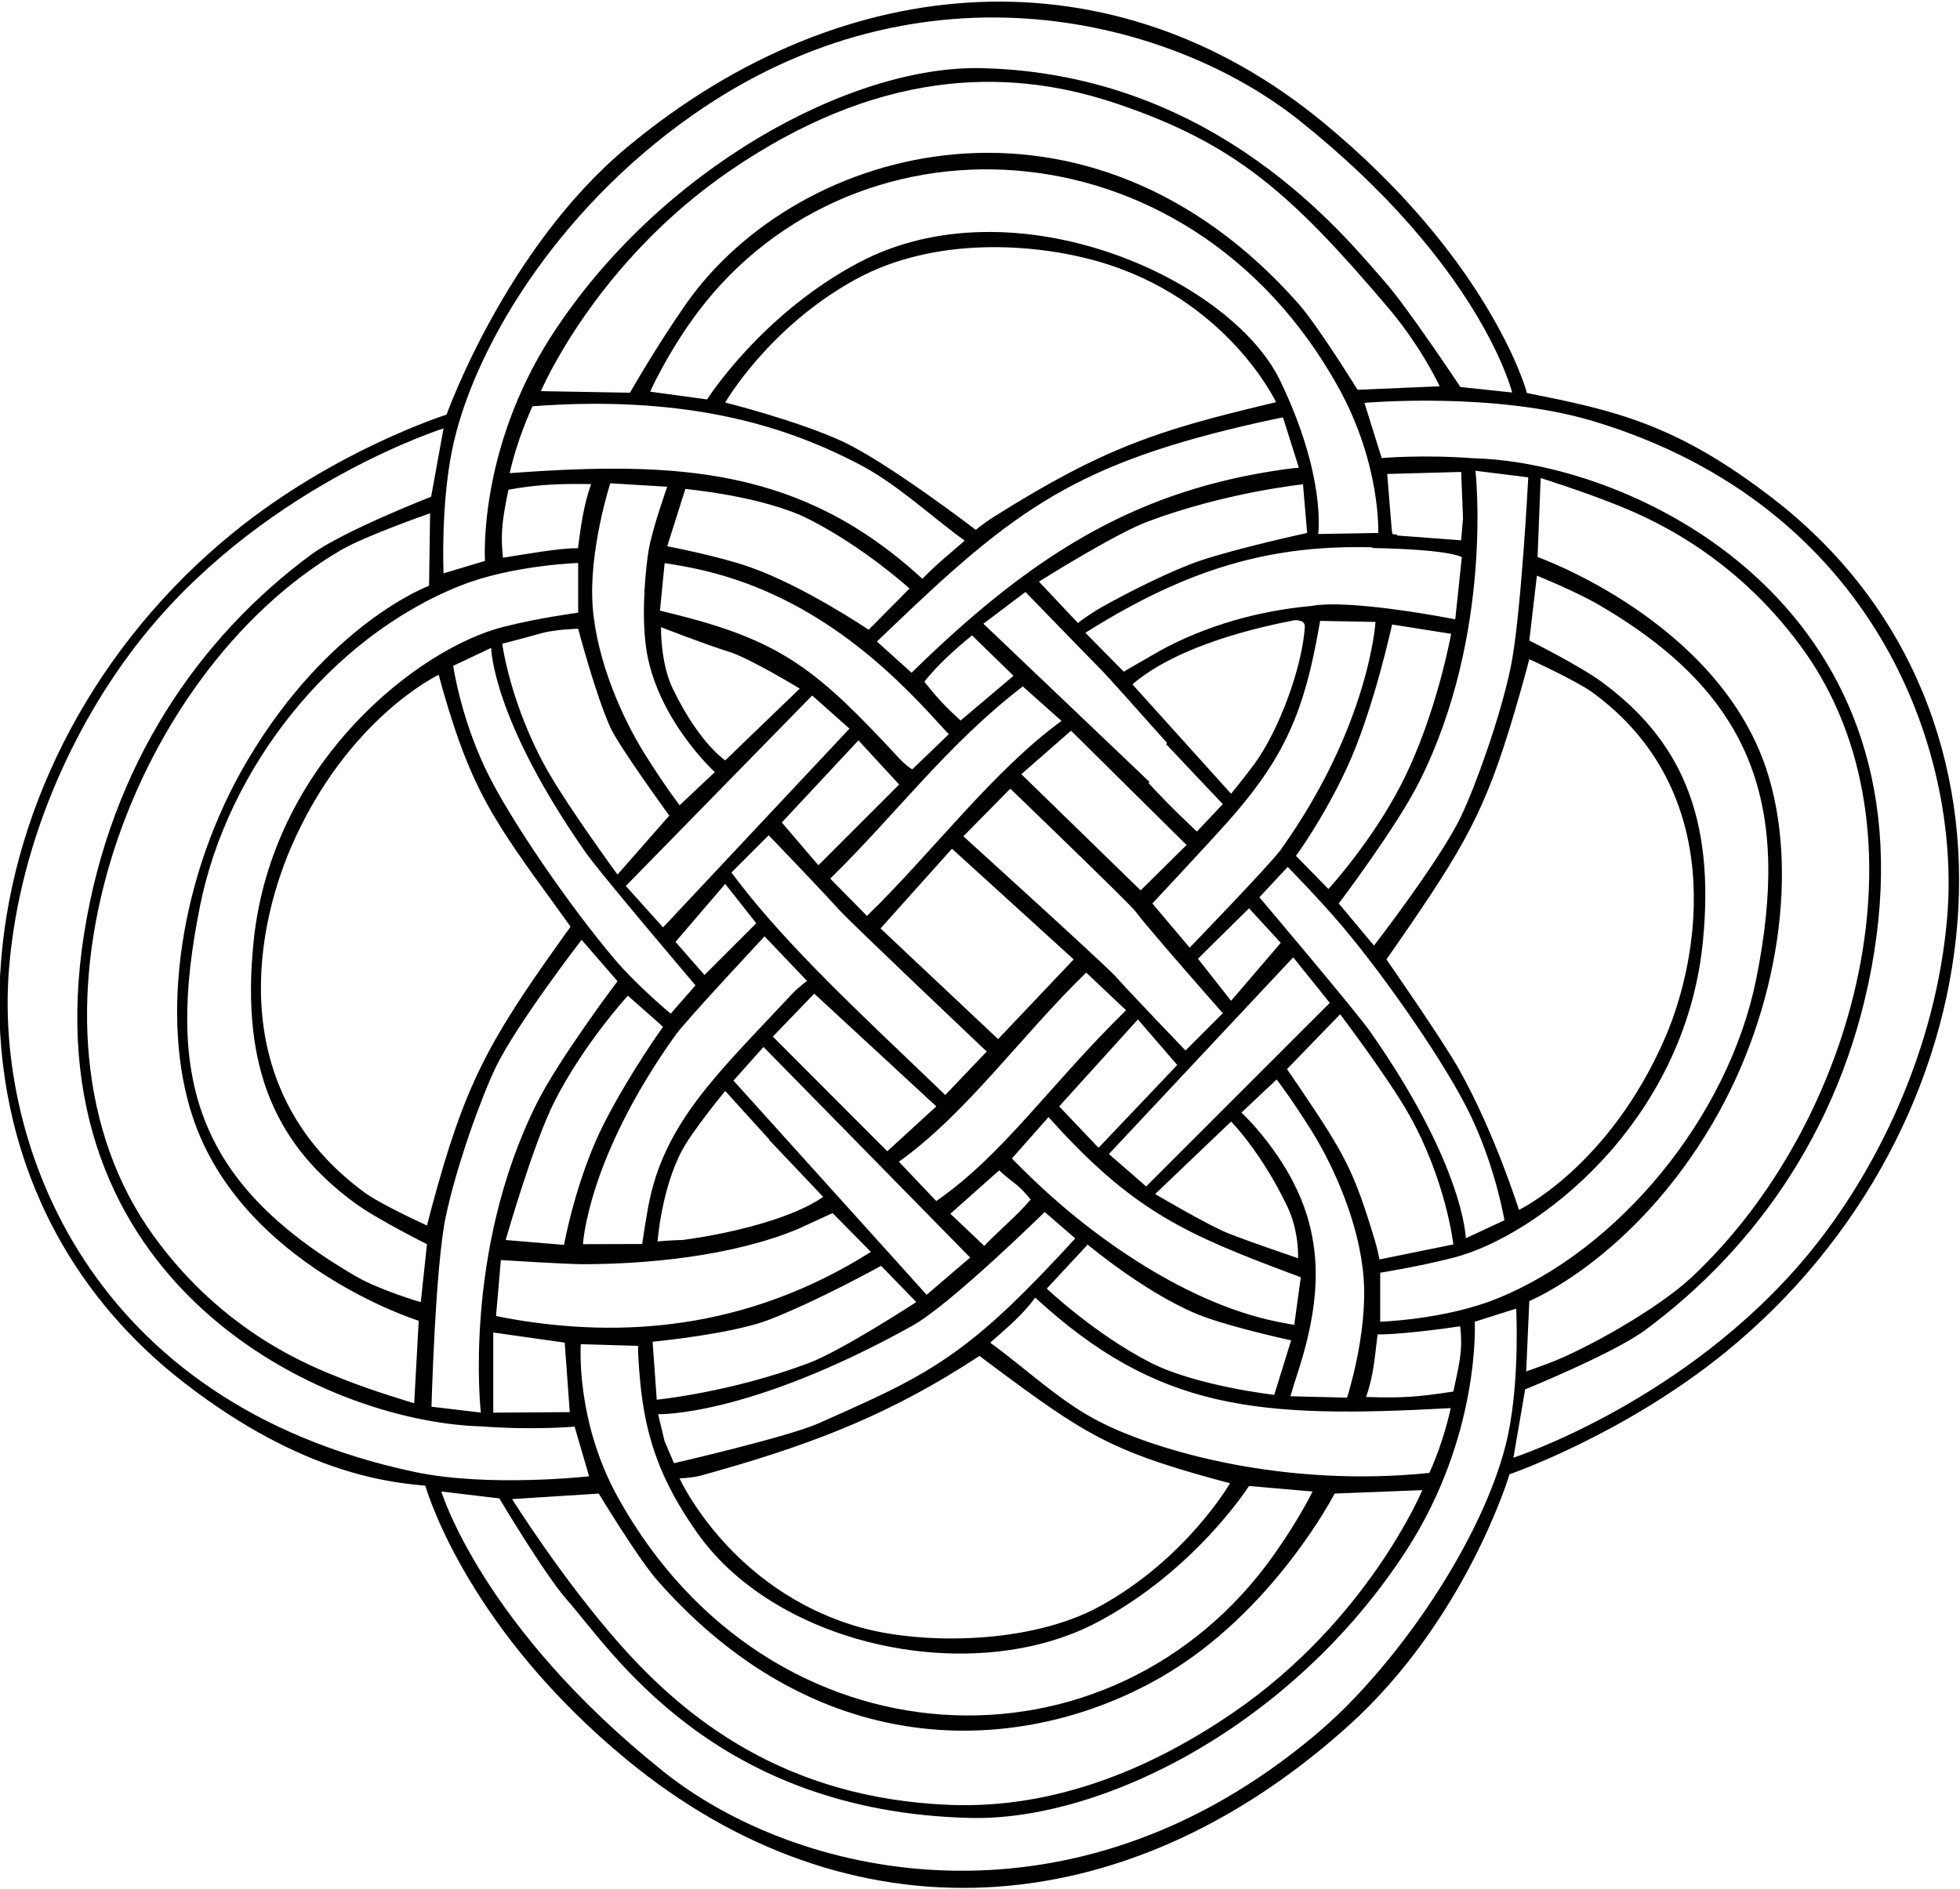 <?xml version="1.0" encoding="UTF-8"?>
<svg xmlns="http://www.w3.org/2000/svg" xmlns:xlink="http://www.w3.org/1999/xlink" width="530pt" height="511pt" viewBox="0 0 530 511" version="1.1">
<g id="surface1">
<path style=" stroke:none;fill-rule:nonzero;fill:rgb(0%,0%,0%);fill-opacity:1;" d="M 479.688 135.031 C 453.117 114.426 436.258 110.977 412.879 106.293 C 412.527 104.535 402.008 69.527 357.738 33.055 C 301.48 -13.305 228.82 -9.547 169.473 39.906 C 136.766 67.164 120.754 112.148 120.754 112.148 C 120.754 112.148 90.656 121.633 63.074 144.066 C -11.199 204.477 -25.629 315.488 49.812 374 C 82.227 399.137 106.281 400.98 115.02 401.848 C 116.047 405.34 127.41 441.277 169.52 475.977 C 229.383 525.305 303.586 521.684 364.508 466.883 C 396.465 438.133 408.188 398.75 408.188 398.75 C 408.188 398.75 439.031 388.145 466.613 365.711 C 540.883 305.301 555.129 193.543 479.688 135.031 Z M 122.184 122.031 C 127.547 95.102 150.012 57.273 187.238 31.16 C 249.836 -12.754 317.316 5.406 351.406 32.621 C 400.512 71.816 408.902 106.164 408.902 106.164 L 394.902 104.672 C 394.902 104.672 380.59 83.129 374.555 76.301 C 364.125 64.5 329.172 19.969 265.539 18.434 C 229.965 17.574 178.426 45.68 149.34 90.488 C 129.141 121.609 131.141 151.715 131.141 151.715 L 119.941 155.074 C 119.941 155.074 119.148 137.258 122.184 122.031 Z M 398.977 127.328 L 413.254 129.102 C 413.254 129.102 411.297 167.09 408.496 180.527 C 407.07 187.367 404.652 195.508 402.094 202.965 C 399.625 210.156 397.023 216.715 395.055 220.848 C 389.453 232.609 371.535 255.754 371.535 255.754 L 362.016 244.367 C 362.016 244.367 377.695 223.648 383.855 211.328 C 403.953 171.129 398.977 127.328 398.977 127.328 Z M 432.574 163.73 C 474.711 188.309 484.203 218.496 474.898 264.781 C 467.367 302.238 437.57 338.129 404.574 351.328 C 390.574 356.93 373.215 357.488 373.215 357.488 L 373.215 344.234 C 373.215 344.234 383.289 342.66 392.973 340.184 C 415.906 334.316 455.484 303.621 460.434 255.051 C 463.965 220.387 454.031 199.84 433.133 184.449 C 427.066 179.98 413.535 173.246 413.535 173.246 L 415.59 155.703 C 415.59 155.703 425.855 159.809 432.574 163.73 Z M 415.773 150.66 L 416.613 129.289 C 416.613 129.289 428.094 132.93 436.496 136.289 C 444.895 139.648 468.414 149.168 487.453 175.488 C 523.129 224.801 501.969 303.805 457.41 345.484 C 448.234 354.07 428.555 365.094 418.637 368.781 C 415.18 370.066 412.695 370.93 412.695 370.93 L 413.535 351.887 C 413.535 351.887 441.543 340.512 463.035 303.934 C 481.254 272.926 486.52 234.695 477.609 207.953 C 464.23 167.785 415.773 150.66 415.773 150.66 Z M 130.023 382.059 L 116.676 380.473 C 116.676 380.473 117.703 342.672 120.504 329.23 C 123.301 315.793 129.934 297.328 133.941 288.91 C 139.543 277.152 157.273 254.191 157.273 254.191 L 166.98 265.395 C 166.98 265.395 151.301 286.113 145.141 298.434 C 125.043 338.633 130.023 382.059 130.023 382.059 Z M 96.047 345.098 C 52.309 319.582 44.906 290.711 54.098 244.98 C 61.52 208.066 89.047 172.582 124.422 158.434 C 138.422 152.832 156.344 152.273 156.344 152.273 L 156.344 165.715 C 156.344 165.715 145.707 167.102 136.023 169.578 C 113.09 175.445 73.512 206.141 68.566 254.711 C 65.035 289.375 74.965 309.922 95.863 325.312 C 101.93 329.781 115.461 336.512 115.461 336.512 L 113.781 352.191 C 113.781 352.191 102.77 349.02 96.047 345.098 Z M 113.223 357.23 L 112.008 379.539 C 112.008 379.539 100.902 376.273 92.504 372.91 C 84.102 369.551 60.582 360.594 41.543 334.273 C 0.723 277.848 34.312 182.555 92.223 148.773 C 98.941 144.852 116.301 138.832 116.301 138.832 L 116.023 158.434 C 116.023 158.434 88.75 168.496 66.707 206.012 C 48.492 237.02 43.223 275.438 52.133 302.184 C 65.516 342.348 113.223 357.23 113.223 357.23 Z M 221.453 384.93 C 213.215 388.621 182.254 395.754 182.254 395.754 L 179.711 389.809 L 177.961 382.5 C 177.961 382.5 202.207 383.301 246.656 358.609 C 257.066 352.824 282.496 327.809 282.496 327.809 L 290.754 334.949 C 290.754 334.949 284.316 342.09 277.035 349.367 C 256.527 369.875 244.238 374.707 221.453 384.93 Z M 264.855 366.727 C 264.855 366.727 266.281 367.824 268.621 369.562 C 292.887 387.605 300.035 392.23 327.945 399.926 C 330.809 400.715 332.613 401.168 332.613 401.168 C 332.613 401.168 320.855 421.605 297.336 434.488 C 278.422 444.844 249.047 444.852 232.375 440.086 C 197.438 430.105 183.75 399.859 183.75 399.859 C 183.75 399.859 187.184 399.742 189.453 399.117 C 216.973 391.523 237.664 383.859 260.172 369.738 C 263.055 367.93 264.855 366.727 264.855 366.727 Z M 219.621 188.113 L 229.703 197.074 L 179.301 250.832 L 169.223 239.633 Z M 181.914 186.246 C 178.543 179.254 178.742 169.633 178.742 169.633 C 178.742 169.633 191.34 174.531 196.941 176.215 C 202.539 177.895 216.262 186.246 216.262 186.246 L 196.102 205.66 C 196.102 205.66 189.066 201.078 181.914 186.246 Z M 232.129 200.246 L 243.141 212.191 L 221.301 234.031 L 211.406 222.461 Z M 196.102 239.074 L 204.504 249.711 L 190.504 263.711 L 182.66 254.754 Z M 199.754 238.586 C 198.512 236.969 197.781 235.992 197.781 235.992 L 207.859 225.91 C 207.859 225.91 221.859 240.473 226.902 246.074 C 230.023 249.539 266.816 284.406 266.816 284.406 L 255.613 296.168 C 255.613 296.168 254.227 294.836 252 292.703 C 232.871 274.375 213.266 256.16 199.754 238.586 Z M 238.102 251.113 L 257.422 229.555 L 290.336 259.488 L 269.895 281.047 Z M 253.188 299.246 L 239.934 311.383 L 208.98 280.371 L 220.18 268.754 Z M 293.719 263.059 L 304.492 273.242 C 283.66 293.656 271.363 312.258 253.172 324.852 L 243.07 314.211 C 261.422 301.105 276.242 279.992 293.719 263.059 Z M 307.695 275.727 L 318.336 288.047 L 297.055 310.449 L 286.414 299.246 Z M 270.184 316.555 C 274.484 320.496 275.102 319.969 278.688 324.449 C 275.102 328.742 270.242 332.668 266.156 336.977 L 256.988 328.285 Z M 276.855 316.566 C 275.004 314.719 273.629 313.34 273.629 313.34 L 283.523 302.141 C 283.523 302.141 284.699 303.457 286.555 305.461 C 307.266 327.789 321.367 334.059 348.41 344.211 C 350.477 344.984 351.746 345.449 351.746 345.449 L 349.977 358.328 C 349.977 358.328 348.262 358.078 345.418 357.5 C 319.289 352.18 293 332.711 276.855 316.566 Z M 351.004 340.312 C 351.004 340.312 337.656 335.789 332.055 333.547 C 326.629 331.379 312.363 322.953 312.363 322.953 L 332.895 303.355 C 332.895 303.355 340.863 311.297 348.016 326.129 C 351.387 333.121 351.004 340.312 351.004 340.312 Z M 309.934 320.902 L 299.855 312.129 L 349.695 258.93 L 359.59 271.246 Z M 332.895 270.688 L 323.934 259.301 L 337.746 245.676 L 346.336 255.008 Z M 330.656 274.047 L 320.574 284.129 C 320.574 284.129 306.574 269.566 301.535 263.969 C 298.758 260.883 260.5 226.191 260.5 226.191 L 273.195 213.312 C 273.195 213.312 305.715 244.621 307.137 246.609 C 309.934 250.527 330.656 274.047 330.656 274.047 Z M 276.18 209.395 L 289.621 197.633 L 320.855 228.547 L 308.441 240.82 Z M 234.438 247.73 L 224.504 237.641 C 242.426 220.078 256.188 201.305 276.57 185.656 L 287.047 194.988 C 268.496 208.473 251.82 230.887 234.438 247.73 Z M 259.746 194.887 C 255.445 190.941 253.52 188.859 249.938 184.379 C 253.52 179.898 257.82 175.973 262.84 171.852 L 274.062 182.781 Z M 253.836 195.641 C 255.746 197.754 256.582 198.566 256.582 198.566 L 246.688 208.086 C 246.688 208.086 245.34 207.465 242.762 204.691 C 221.68 182.004 212.086 173.793 184.617 166.699 C 180.98 165.758 178.461 165.152 178.461 165.152 L 179.723 152.32 C 179.723 152.32 183.309 152.797 187.816 153.746 C 219.293 160.359 240.383 180.758 253.836 195.641 Z M 202.82 153.395 C 194.289 150.387 180.422 147.746 180.422 147.746 L 185.32 132.254 C 185.32 132.254 206.543 134.156 218.926 140.516 C 234.012 148.262 245.941 159.18 245.941 159.18 L 234.883 170.332 C 234.883 170.332 217.52 158.574 202.82 153.395 Z M 175.383 148.914 C 174.73 152.824 173.359 165.02 174.66 174.816 C 177.234 194.207 193.301 208.832 193.301 208.832 L 183.781 217.793 C 183.781 217.793 179.863 212.754 174.262 203.793 C 168.66 194.832 161.383 179.152 160.262 164.031 C 159.141 148.914 165.023 130.715 165.023 130.715 L 180.422 131.645 C 180.422 131.645 176.363 143.031 175.383 148.914 Z M 164.93 196.512 C 167.262 201.793 180.98 220.594 180.98 220.594 L 166.98 236.551 C 166.98 236.551 153.684 218.387 148.02 208.363 C 137.965 190.574 135.809 174.113 135.809 174.113 C 135.809 174.113 142.344 172.434 146.262 171.312 C 150.184 170.191 156.344 170.055 156.344 170.055 C 156.344 170.055 160.918 187.445 164.93 196.512 Z M 158.441 230.672 C 162.363 236.273 188.074 266.512 188.074 266.512 L 181.355 274.164 C 181.355 274.164 172.301 266.652 166.141 259.371 C 154.082 245.121 137.418 221.059 131.105 207.59 C 124.402 193.281 122.555 180.086 122.555 180.086 L 132.82 175.234 C 132.82 175.234 132.973 194.289 158.441 230.672 Z M 179.301 277.711 C 179.301 277.711 170.398 290.059 163.434 303.66 C 155.758 318.656 152.516 336.699 152.516 336.699 L 136.742 335.391 C 136.742 335.391 144.27 309.012 150.008 297.781 C 158.062 282.023 169.781 269.312 169.781 269.312 Z M 182.66 279.953 C 185.461 276.031 206.742 253.258 206.742 253.258 L 218.223 265.301 C 218.223 265.301 215.926 266.953 213.773 269.266 C 194.594 289.871 179.426 303.52 175.254 326.562 C 174.379 331.387 173.656 336.465 173.656 336.465 L 157.648 336.512 C 157.648 336.512 158.734 313.449 182.66 279.953 Z M 184.34 311.312 C 187.262 305.773 196.102 295.07 196.102 295.07 L 208.09 308.289 L 208.027 308.355 L 222.598 323.73 C 214.953 329.105 199.352 333.402 184.598 335.379 C 181.059 335.461 177.809 335.766 177.809 335.766 C 177.809 335.766 178.836 321.762 184.34 311.312 Z M 198.34 292.273 L 206.461 283.172 L 262.336 340.129 L 250.574 350.207 Z M 247.773 352.168 C 247.773 352.168 227.613 365.328 218.656 368.688 C 197.488 376.625 177.59 378.582 177.59 378.582 L 176.469 362.902 C 176.469 362.902 197.938 360.848 208.016 356.93 C 221.547 351.664 238.254 342.367 238.254 342.367 Z M 294.113 336.629 C 294.113 336.629 311.477 351.188 326.176 356.367 C 335.074 359.504 349.137 362.527 349.137 362.527 L 344.562 377.273 C 344.562 377.273 323.387 374.855 311.004 368.5 C 295.922 360.754 283.055 348.527 283.055 348.527 Z M 350.762 371.766 C 358.605 347.773 358.605 328.086 340.945 306.617 C 337.969 303 335.695 300.93 335.695 300.93 L 345.215 291.969 C 345.215 291.969 349.137 297.008 354.734 305.969 C 360.336 314.93 367.613 330.609 368.734 345.727 C 369.855 360.848 364.254 378.02 364.254 378.02 L 348.949 377.648 C 348.949 377.648 349.652 375.156 350.762 371.766 Z M 351.746 294.629 C 349.598 291.445 348.016 289.168 348.016 289.168 L 362.387 274.328 C 362.387 274.328 375.312 291.375 380.977 301.398 C 391.035 319.188 393 336.582 393 336.582 L 373.027 340.641 C 373.027 340.641 372.461 337.742 371.742 335.379 C 366.148 316.914 363.898 312.613 351.746 294.629 Z M 370.555 279.09 C 366.637 273.488 340.547 242.688 340.547 242.688 L 348.203 234.477 C 348.203 234.477 356.695 243.109 362.855 250.387 C 374.914 264.641 391.578 288.703 397.891 302.172 C 404.594 316.477 406.812 330.047 406.812 330.047 L 396.359 334.902 C 396.359 334.902 396.023 315.473 370.555 279.09 Z M 350.441 231.488 C 350.441 231.488 357.832 221.461 364.254 207.594 C 371.375 192.223 376.434 168.91 376.434 168.91 L 392.395 171.43 C 392.395 171.43 388.504 193.363 378.988 211.977 C 370.934 227.734 359.215 240.449 359.215 240.449 Z M 346.336 229.809 C 343.535 233.73 321.695 256.316 321.695 256.316 L 311.613 244.367 C 311.613 244.367 327.297 227.566 331.773 222.527 C 345.473 207.117 351.766 195.363 355.871 173.922 C 356.543 170.406 356.977 167.93 356.977 167.93 L 371.953 168.211 C 371.953 168.211 370.262 196.312 346.336 229.809 Z M 338.926 207.004 C 335.859 211.098 332.895 214.688 332.895 214.688 L 306.215 185.098 C 318.586 174.496 340.359 169.621 350.066 167.746 C 351.746 167.754 352.934 168.105 352.832 169.676 C 352.152 180.223 345.945 197.609 338.926 207.004 Z M 315.59 200.965 L 315.305 201.246 C 322.691 209.098 330.656 217.488 330.656 217.488 L 323.656 224.91 C 323.656 224.91 316.719 218.516 310.574 211.785 L 310.855 211.504 L 265.914 168.699 L 277.301 160.113 C 277.301 160.113 294.102 177.473 297.461 180.832 C 299.359 182.73 308.23 192.672 315.59 200.965 Z M 280.941 157.312 C 280.941 157.312 301.383 144.434 310.34 141.074 C 331.508 133.137 352.34 130.992 352.34 130.992 L 353.461 144.152 C 353.461 144.152 334.586 148.242 324.34 151.715 C 317.07 154.18 305.082 160.148 297.773 164.305 C 294.012 166.445 291.488 168.512 291.488 168.512 Z M 347.484 126.918 C 308.199 132.395 280.633 149.023 248.949 179.574 C 247.406 181.062 246.5 181.953 246.5 181.953 L 237.121 173.508 C 237.121 173.508 238.617 172.098 240.934 169.875 C 274.598 137.594 291.191 125.246 341.09 114.117 C 344.645 113.324 346.93 112.887 346.93 112.887 L 351.223 126.512 C 351.223 126.512 349.934 126.574 347.484 126.918 Z M 342.648 109.352 C 313.727 116.297 298.781 120.844 268.574 139.891 C 266.004 141.512 263.859 143.312 263.859 143.312 C 263.859 143.312 239.781 124.832 227.461 119.234 C 215.141 113.633 196.102 108.871 196.102 108.871 C 196.102 108.871 207.859 88.434 231.383 75.555 C 252.77 63.844 279.746 65.797 296.902 70.699 C 331.84 80.684 345.062 108.781 345.062 108.781 C 345.062 108.781 344.145 108.992 342.648 109.352 Z M 231.84 125.316 C 242.504 130.809 250.941 139.027 260.867 146.23 C 256.598 150.008 253.883 151.973 249.43 156.551 C 216.828 126.578 183.746 124.59 137.824 127.977 C 139.129 122.004 141.539 115.266 143.988 109.879 C 188.355 106.551 214.621 116.453 231.84 125.316 Z M 159.836 130.938 C 157.688 137.031 157.016 142.82 156.289 148.297 C 151.809 148.117 141.176 150.051 136.02 150.852 C 135.188 143.742 136.117 139.25 137.484 132.457 C 145.211 131.023 151.723 130.789 159.836 130.938 Z M 98.809 322.699 C 61.645 295.672 68.301 253.191 78.734 229.094 C 93.852 194.188 118.637 182.512 118.637 182.512 C 118.637 182.512 119.074 184.312 119.941 187.293 C 127.492 213.234 133.105 221.52 150.367 245.199 C 152.277 247.824 154.289 250.645 154.289 250.645 C 154.289 250.645 153.195 252.148 151.469 254.57 C 131.836 282.098 125.609 293.586 116.816 326.273 C 115.949 329.488 115.461 331.473 115.461 331.473 C 115.461 331.473 103.078 325.805 98.809 322.699 Z M 133.383 360.406 L 152.703 363.137 L 154.07 381.941 L 133.383 382.082 Z M 138.977 356.859 C 135.879 356.336 134.129 355.926 134.129 355.926 L 135.434 340.805 C 135.434 340.805 152.98 341.926 157.461 341.926 C 174.656 341.926 197.703 339.875 215.742 332.43 L 225.129 328.098 L 235.5 338.605 C 201.215 360.242 167.164 361.633 138.977 356.859 Z M 157.055 363.555 L 172.551 364.02 C 172.551 364.02 172.5 365.113 172.617 367.148 C 173.551 383.207 175.914 396.93 188.797 414.953 C 210.672 445.562 263.375 456.445 296.809 438.723 C 323.25 424.707 337.746 401.914 337.746 401.914 L 354.922 403.406 C 354.922 403.406 351.629 410.363 344.656 420.273 C 300.879 482.477 208.223 479.074 167.137 405.09 C 155.531 384.188 157.055 363.555 157.055 363.555 Z M 177.777 427.488 C 222.434 478.227 277.621 474.508 313.918 453.656 C 344.297 436.207 360.895 403.969 360.895 403.969 L 384.602 403.035 C 384.602 403.035 369.934 438.332 333.27 463.352 C 306.754 481.441 281.062 489.105 256.91 488.172 C 212.395 486.449 185.504 464.918 167.68 444.785 C 151.941 427.008 138.48 405.461 138.48 405.461 L 161.91 403.969 C 161.91 403.969 172.516 421.512 177.777 427.488 Z M 297.156 384.441 C 286.492 378.953 277.68 370.359 267.758 363.156 C 272.414 359.035 276.355 355.809 279.941 350.969 C 313.137 381.492 339.988 383.734 392.293 380.852 C 390.988 386.824 388.949 393.004 386.504 398.387 C 347.418 402.418 312.918 392.559 297.156 384.441 Z M 369.395 377.844 C 371.547 371.75 371.793 366.383 372.52 360.902 C 377 361.086 389.688 359.523 394.844 358.723 C 395.676 365.832 394.375 369.578 393.004 376.371 C 383.824 377.766 379.664 378.188 369.395 377.844 Z M 430.562 187.246 C 467.078 213.809 459.848 258.531 450.262 280.668 C 435.145 315.574 410.734 327.246 410.734 327.246 C 410.734 327.246 404.238 306.492 394.496 289.168 C 389.992 281.164 374.895 259.488 374.895 259.488 C 374.895 259.488 377.484 255.828 380.984 250.719 C 397.949 225.969 402.762 216.418 410.996 187.566 C 412.574 182.043 413.535 178.289 413.535 178.289 C 413.535 178.289 426.289 184.141 430.562 187.246 Z M 376.531 144.445 L 376.348 143.414 L 375.113 128.191 L 395.113 127.645 L 395.613 140.211 L 395.102 146.137 L 377.645 144.824 L 377.852 144.617 Z M 395.289 150.711 L 393.516 167.508 C 393.516 167.508 365.238 161.887 354.555 163.906 C 340.449 165.164 326.074 169.191 313.531 176.074 L 303.867 181.66 L 293.496 171.156 C 321.695 153.359 344.242 147.312 371.152 148.039 L 371.066 148.219 C 392.789 148.633 395.289 150.711 395.289 150.711 Z M 372.688 144.152 L 356.449 144.434 C 356.449 144.434 358.711 129.039 346.18 102.992 C 332.816 75.211 274.094 48.828 232.188 71.039 C 205.746 85.055 191.203 108.031 191.203 108.031 L 175.801 105.934 C 175.801 105.934 179.793 96.973 186.766 87.062 C 228.352 27.977 320.977 31.055 361.859 104.672 C 373.469 125.57 372.688 144.152 372.688 144.152 Z M 351.223 82.273 C 294.535 17.867 216.121 38.473 185.461 82.273 C 177.621 93.473 170.344 106.215 170.344 106.215 L 146.262 105.793 C 146.262 105.793 160.93 71.055 197.594 46.035 C 236.539 19.461 271.141 17.703 301.551 27.891 C 334.113 38.793 349.238 52.453 375.312 83.16 C 384.484 93.965 389.301 104.484 389.301 104.484 L 367.09 105.422 C 367.09 105.422 356.48 88.246 351.223 82.273 Z M 112.102 398.113 C 24.105 379.445 -1.414 309.445 2.434 262.031 C 5.344 226.133 21.516 192.895 40.105 170.438 C 73.035 130.656 119.941 115.871 119.941 115.871 L 116.582 134.352 C 116.582 134.352 92.754 143.641 84.102 150.031 C 53.953 172.316 29.996 206.641 22.738 252.551 C 7.832 346.898 87.07 384.488 130.023 385.793 C 130.164 385.797 130.305 385.797 130.449 385.801 L 130.441 385.812 C 144.457 386.863 155.375 385.859 155.375 385.859 L 159.297 399.301 C 159.297 399.301 132.062 402.348 112.102 398.113 Z M 407.934 387.355 C 403.527 409.492 385.348 440.086 364.012 461.586 C 358.738 466.898 351.648 472.898 343.254 478.789 C 280.652 522.699 213.547 506.406 179.453 479.195 C 130.352 440 119.348 403.406 119.348 403.406 L 135.027 405.273 C 135.027 405.273 147.285 425.883 153.32 432.715 C 165.195 446.152 192.781 490.023 262.336 491.699 C 298.031 492.559 349.52 466.754 380.215 419.457 C 400.414 388.336 398.789 357.488 398.789 357.488 L 409.988 353.941 C 409.988 353.941 410.965 372.133 407.934 387.355 Z M 488.891 339.324 C 455.965 379.105 409.242 394.262 409.242 394.262 L 412.414 375.781 C 412.414 375.781 436.242 366.121 444.895 359.727 C 475.039 337.445 499.562 303.309 506.816 257.395 C 521.727 163.051 441.926 125.27 398.977 123.969 C 398.836 123.965 398.688 123.961 398.543 123.957 L 398.555 123.949 C 384.539 122.898 373.621 123.898 373.621 123.898 L 368.953 108.965 C 368.953 108.965 404.133 105.824 431.031 113.969 C 507.043 136.977 530.184 203.105 526.562 247.73 C 523.652 283.629 507.48 316.867 488.891 339.324 "/>
</g>
</svg>
